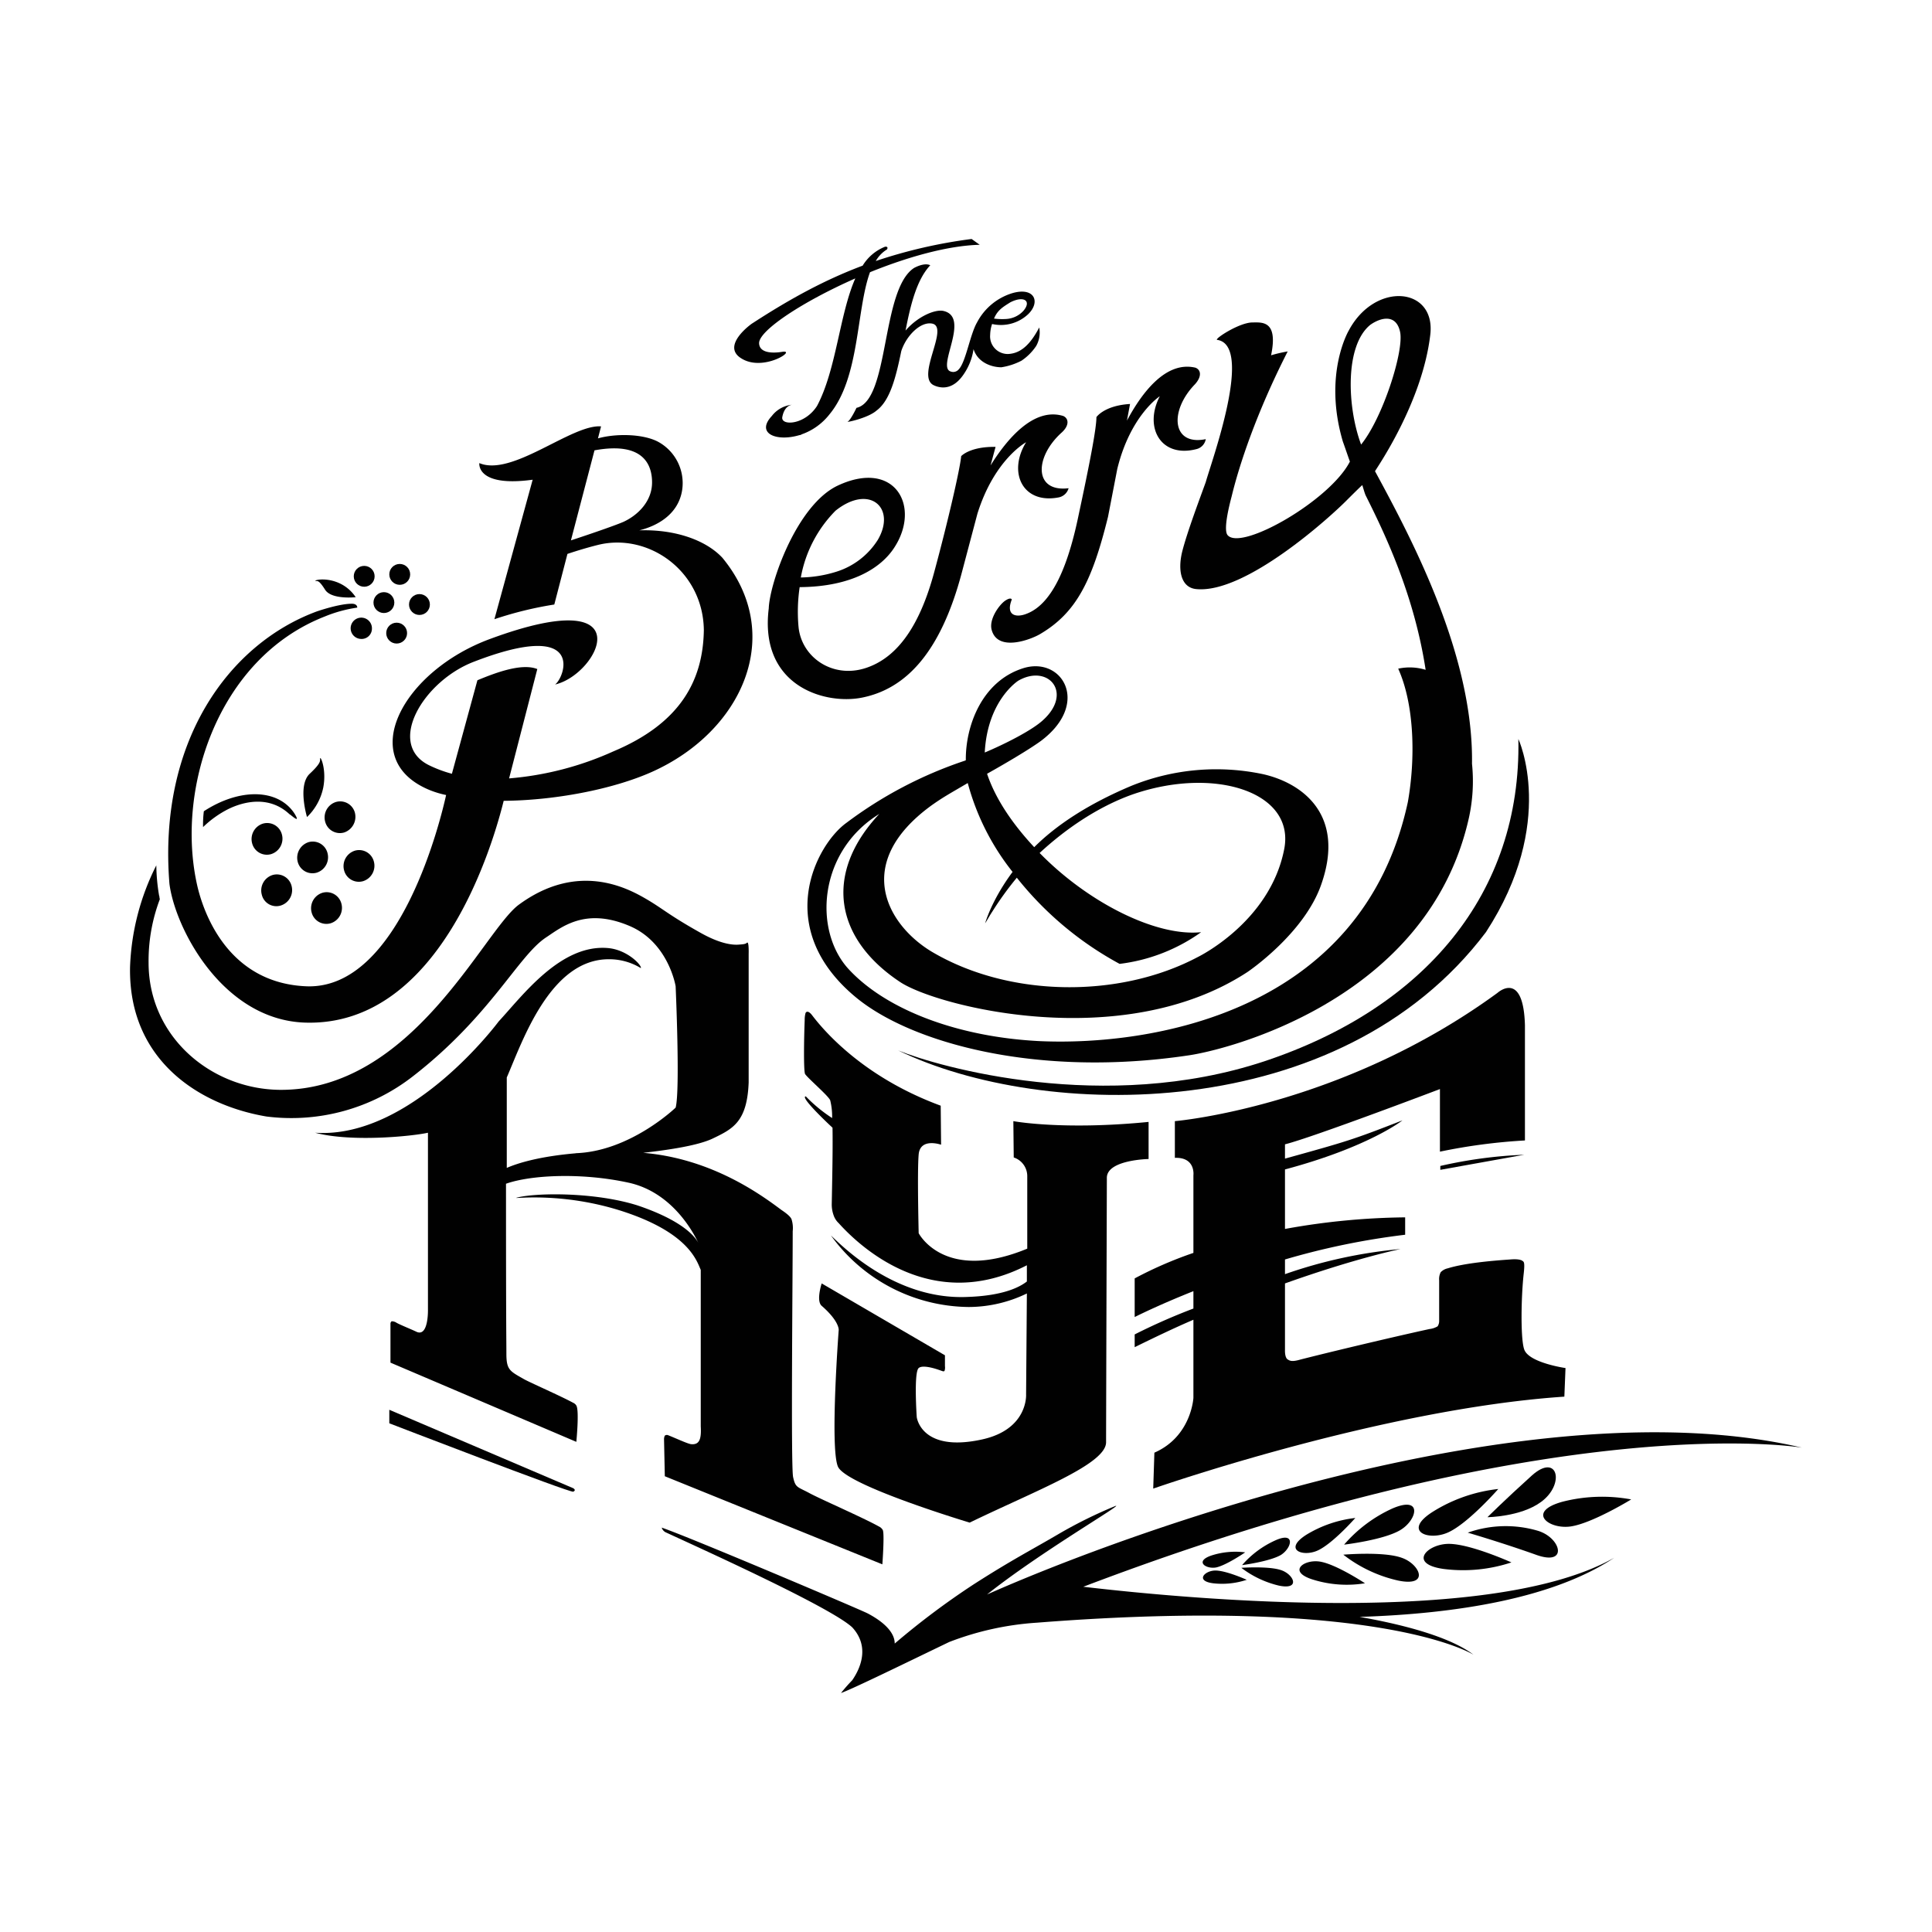 <svg id="Layer_1" data-name="Layer 1" xmlns="http://www.w3.org/2000/svg" width="500" height="500" viewBox="0 0 500 500">
  <defs>
    <style>
      .cls-1 {
        fill: #010101;
      }
    </style>
  </defs>
  <title>logo</title>
  <g id="_Group_" data-name="&lt;Group&gt;">
    <path id="_Path_" data-name="&lt;Path&gt;" class="cls-1" d="M84.153,152.65c1.7,2.6,7.9,1.9,7.9,1.9a10.137,10.137,0,0,0-4.9-3.9c-3.2-1.2-5.9-.5-5.5-0.3C82.153,150.45,82.453,149.95,84.153,152.65Z"/>
    <circle id="_Path_2" data-name="&lt;Path&gt;" class="cls-1" cx="94.253" cy="149.15" r="2.7"/>
    <circle id="_Path_3" data-name="&lt;Path&gt;" class="cls-1" cx="99.353" cy="155.95" r="2.7"/>
    <path id="_Path_4" data-name="&lt;Path&gt;" class="cls-1" d="M96.253,162.75a2.754,2.754,0,1,0-2.9,2.6A2.661,2.661,0,0,0,96.253,162.75Z"/>
    <circle id="_Path_5" data-name="&lt;Path&gt;" class="cls-1" cx="102.653" cy="163.85" r="2.7"/>
    <circle id="_Path_6" data-name="&lt;Path&gt;" class="cls-1" cx="103.453" cy="148.65" r="2.7"/>
    <circle id="_Path_7" data-name="&lt;Path&gt;" class="cls-1" cx="108.553" cy="156.45" r="2.7"/>
    <path id="_Path_8" data-name="&lt;Path&gt;" class="cls-1" d="M327.253,274.65c-41.3,13.7-84.3,1.5-94.8-2.8,37.3,18.1,114.2,19.6,152.1-30.6,18.5-28.4,8.4-50,8.4-50C393.753,231.25,368.653,260.85,327.253,274.65Z"/>
    <path id="_Path_9" data-name="&lt;Path&gt;" class="cls-1" d="M164.953,311.95c-10.8-3.4-25.5-3.3-30.8-2.1-3.8.9,12.1-2.3,30.8,5,13.5,5.3,15.4,11.5,16.4,13.8v40.5c0.2,3.4-.4,4.8-2.5,4.6-0.9-.1-4.1-1.6-5.9-2.3a0.853,0.853,0,0,0-.9.1,2.175,2.175,0,0,0-.2,1l0.2,9.5,56.3,22.8s0.6-8,.1-8.9a2.235,2.235,0,0,0-1-.9c-4.1-2.3-15.4-7.2-18.1-8.7-3-1.6-3.5-1.3-4.1-4.1s-0.1-51.7-.1-63.6a7.552,7.552,0,0,0-.3-3.1c-0.3-.8-1.7-1.8-2.6-2.4-5.1-3.8-17.9-13.3-35.8-14.8,6.1-.7,14-1.8,18-3.7,5.2-2.5,8.9-4.3,9.3-14.5v-33.3s0.1-3.2-.4-2.9c-0.3.2-.3,0.4-2,0.5-1.9.2-5.1-.3-9.8-2.9-8.6-4.8-10-6.4-14.5-9-5-2.9-17.7-9.5-32.8,1.6-9.1,6.7-27.5,48.2-61.9,47.9-17.7-.2-33.9-13.7-33.9-32.9a45.017,45.017,0,0,1,2.9-16.4c0-.2-0.1-0.4-0.1-0.7,0-.1-0.1-0.3-0.1-0.4a50.1,50.1,0,0,1-.7-7.7,63.217,63.217,0,0,0-6.8,26.4c-0.4,23.8,17.6,35.6,35.3,38.6a51.172,51.172,0,0,0,37.9-10.4c20.1-15.6,27.2-31.1,34.4-35.9,4.1-2.7,10.2-7.9,21.7-3,10.1,4.3,11.9,15.6,11.9,15.6s1.2,27,0,31.4c0,0-11.8,11.4-26,11.8h0.4c-9.5.8-15.1,2.5-18.1,3.8v-23.4c4-9.2,11.2-30.7,26.5-30.6a15.735,15.735,0,0,1,8.2,2.3c0.3-.7-3.5-4.8-8.6-5.2-12.2-1-22,12.3-28.2,19h0s-22.6,30.5-47.5,28.8c9.4,2.5,25.2.9,29.2,0v45.7s0.2,7.3-3,5.8c-1-.5-4-1.7-5.1-2.3a2.21,2.21,0,0,0-1.3-.4,0.778,0.778,0,0,0-.3.6v10.1l48.1,20.5s0.8-8.1,0-9.4a1.779,1.779,0,0,0-.8-0.7c-3.1-1.7-11.3-5.3-12.7-6.1-3.7-2.1-4.6-2.4-4.6-6.6,0-4-.1-4.8-0.1-44,6.5-2.3,19.6-2.9,31.6-.3,11.3,2.4,16.9,12.8,18.3,15.9C180.053,320.05,176.553,315.85,164.953,311.95Z"/>
    <path id="_Path_10" data-name="&lt;Path&gt;" class="cls-1" d="M216.853,379.55c2.1,4.9,34.1,14.5,34.1,14.5,17.1-8.3,35.3-15.1,35.3-20.8,0-5.8.2-68.3,0.2-68.3-0.2-4.8,10.8-5,10.8-5v-9.6c-22.3,2.2-35-.2-35-0.2l0.1,9.4a5.076,5.076,0,0,1,3.5,4.8v18.8c-21.5,8.9-28.1-4-28.1-4s-0.4-16.1,0-20.4c0.4-4.4,5.8-2.5,5.8-2.5l-0.1-10.1c-19-7-29.3-18.2-33.2-23.3-1.1-1.5-1.7-1-1.8-.6a6.817,6.817,0,0,0-.2,1.8c-0.2,5-.3,13.1.1,13.9,0.7,1.1,6,5.6,6.5,6.8a17.375,17.375,0,0,1,.5,4.6,38.854,38.854,0,0,1-6.8-5.6c-1.5,0,4.1,5.5,6.9,8.1,0.1,6-.1,14.3-0.2,19.9a8.21,8.21,0,0,0,.5,2.8,4.93,4.93,0,0,0,1.3,2c5.4,6,24,23.6,48.7,10.9v4.2c-1.8,1.4-6,3.7-15.5,4-18.9.8-32.8-13.7-35.2-15.9a44.458,44.458,0,0,0,35.6,18.5,34.617,34.617,0,0,0,15.1-3.5l-0.2,26.1s0.6,9.1-11.5,11.7c-15.7,3.4-16.8-5.8-16.8-5.8s-0.8-11.6.5-12.7c0.9-.8,3.6-0.1,5.3.5,0.9,0.3,1.2.5,1.4,0.2a2.7,2.7,0,0,0,.1-1.2v-2.8l-31.9-18.6s-1.5,4.5,0,5.8c4.7,4.1,4.4,6.3,4.4,6.3S214.753,374.65,216.853,379.55Z"/>
    <path id="_Path_11" data-name="&lt;Path&gt;" class="cls-1" d="M298.753,375.95l-0.3,9.3s58.8-20.6,106.4-23.8l0.3-7.4s-9.1-1.3-10.6-4.6c-1.1-2.4-.9-14-0.2-20,0.3-2.8,0-2.9-.3-3.1-0.2-.2-1-0.6-3.2-0.4-4.4.3-11.7,0.9-16.2,2.3a3.535,3.535,0,0,0-1.8,1,3.869,3.869,0,0,0-.4,2.1v10.5a2.464,2.464,0,0,1-.4,1.4,5.167,5.167,0,0,1-2.1.7c-9.2,2-26,6-33.4,7.9-2.1.6-2.7,0.4-3.4-.1-0.7-.6-0.6-2.4-0.6-2.4v-17.2c18.5-6.6,29.9-8.9,29.9-8.9a124.416,124.416,0,0,0-29.9,6.5v-3.8a190.285,190.285,0,0,1,31.1-6.4v-4.5a182.5,182.5,0,0,0-31.1,3v-15.4c21.7-5.8,30.4-12.7,30.4-12.7-13.1,5.1-14.2,5.4-30.4,9.9v-3.7c7.2-1.8,40.1-14.3,40.1-14.3v16.2a148.052,148.052,0,0,1,22-2.9v-29.8c-0.4-14.5-7.1-8.4-7.1-8.4-40.5,29.6-83.5,33.2-83.5,33.2v9.5c5.4-.2,4.8,4.5,4.8,4.5v20.1a102.652,102.652,0,0,0-15.2,6.6v10s5.9-3,15.2-6.7v4.5a156.057,156.057,0,0,0-15.2,6.7v3.3c5.3-2.6,10.3-5,15.2-7.1v20.2S308.353,371.75,298.753,375.95Z"/>
    <path id="_Path_12" data-name="&lt;Path&gt;" class="cls-1" d="M255.453,412.65c13.5-10.8,35.9-23.8,33.2-22.9a118.412,118.412,0,0,0-14.6,7.2c-6.8,4-12.3,6.8-22.1,13.1a200.744,200.744,0,0,0-20.4,15.3c0-3.9-5.1-6.8-7-7.8s-46.7-20-53.3-22.2a2.008,2.008,0,0,0,1,1.2c8.2,3.8,42.6,19.3,48.3,24.6,4.7,5.1,2,10.8,0,13.7a41.893,41.893,0,0,0-2.9,3.3c2.9-1,17.6-8.2,28-13.2a76.709,76.709,0,0,1,22.7-5c89.2-7,113,8.3,113,8.3-5.5-4.2-16.4-7.5-29.5-9.8,25.1-.8,50.1-4.8,65.9-15.3-31.2,17.7-107.5,11-137.4,7.5,123.1-46.8,186-36,186-36C396.653,358.35,292.153,396.35,255.453,412.65Z"/>
    <path id="_Path_13" data-name="&lt;Path&gt;" class="cls-1" d="M313.553,402.55c-4.5,1.5-1.5,3.6,1.2,3.1,2.7-.6,7.5-3.9,7.5-3.9A20.1,20.1,0,0,0,313.553,402.55Z"/>
    <path id="_Path_14" data-name="&lt;Path&gt;" class="cls-1" d="M331.553,406.35c-3.2-1.1-10.3-.6-10.3-0.6a25.812,25.812,0,0,0,9.7,4.6C336.653,411.55,334.853,407.45,331.553,406.35Z"/>
    <path id="_Path_15" data-name="&lt;Path&gt;" class="cls-1" d="M330.053,398.65a24.881,24.881,0,0,0-8.6,6.4s7-.9,10-2.6C334.353,400.65,335.353,396.25,330.053,398.65Z"/>
    <path id="_Path_16" data-name="&lt;Path&gt;" class="cls-1" d="M362.753,403.15c-4.7-1.7-15.1-.8-15.1-0.8a35.8,35.8,0,0,0,14.2,6.7C370.153,410.75,367.453,404.75,362.753,403.15Z"/>
    <path id="_Path_17" data-name="&lt;Path&gt;" class="cls-1" d="M362.453,395.95c4.3-2.6,5.8-8.9-2-5.6a36.343,36.343,0,0,0-12.6,9.4S358.153,398.55,362.453,395.95Z"/>
    <path id="_Path_18" data-name="&lt;Path&gt;" class="cls-1" d="M397.953,396.15a29.445,29.445,0,0,0-18.1.5s8.9,2.6,17.6,5.7C405.953,405.45,404.053,397.95,397.953,396.15Z"/>
    <path id="_Path_19" data-name="&lt;Path&gt;" class="cls-1" d="M396.453,381.85c-7.1,6.4-11.5,10.8-11.5,10.8s8.6-.1,13.8-3.9C405.153,384.15,403.153,375.85,396.453,381.85Z"/>
    <path id="_Path_20" data-name="&lt;Path&gt;" class="cls-1" d="M313.953,409.75a20.185,20.185,0,0,0,8.7-.9s-5.3-2.4-8.1-2.4S309.253,409.15,313.953,409.75Z"/>
    <path id="_Path_21" data-name="&lt;Path&gt;" class="cls-1" d="M339.953,408.85a29.336,29.336,0,0,0,13.3.9s-7.4-4.9-11.6-5.6S332.953,406.75,339.953,408.85Z"/>
    <path id="_Path_22" data-name="&lt;Path&gt;" class="cls-1" d="M341.053,401.25c3.9-1.8,9.7-8.4,9.7-8.4a31.1,31.1,0,0,0-12.6,4.3C331.953,401.05,337.153,403.05,341.053,401.25Z"/>
    <path id="_Path_23" data-name="&lt;Path&gt;" class="cls-1" d="M373.653,406.05a39.768,39.768,0,0,0,17.5-1.7s-10.6-4.8-16.2-4.8S364.253,404.75,373.653,406.05Z"/>
    <path id="_Path_24" data-name="&lt;Path&gt;" class="cls-1" d="M374.853,396.55c5.2-2.4,12.9-11.2,12.9-11.2a40.122,40.122,0,0,0-16.8,5.8C362.753,396.25,369.653,398.95,374.853,396.55Z"/>
    <path id="_Path_25" data-name="&lt;Path&gt;" class="cls-1" d="M406.453,395.05c5.6-.8,15.7-7,15.7-7a41.3,41.3,0,0,0-17.8.6C394.953,391.25,400.753,395.85,406.453,395.05Z"/>
    <path id="_Path_26" data-name="&lt;Path&gt;" class="cls-1" d="M148.353,385.15l-47.6-20.3v3.5s46.7,18,47.6,17.7C149.253,385.65,148.353,385.15,148.353,385.15Z"/>
    <path id="_Path_27" data-name="&lt;Path&gt;" class="cls-1" d="M394.453,298.85a117.06,117.06,0,0,0-21.7,2.9v1Z"/>
    <path id="_Compound_Path_" data-name="&lt;Compound Path&gt;" class="cls-1" d="M78.953,264.65c35.2,1.1,48.8-46.9,51.4-57.4,13-.1,28.1-2.9,38.4-7.5,23.4-10.5,34.6-35.5,18.2-55.4-4.2-4.5-12.1-7.4-21.5-7.1,4.1-1,10.1-3.8,11.1-10.5a12.178,12.178,0,0,0-6.2-12.4c-3.9-2.1-11-2.2-15.6-.9l0.8-3.1c-7.6-.6-23,13.1-31.5,9.5,0,0-.9,6.3,13.8,4.3l-9.9,36.1a94.572,94.572,0,0,1,15.5-3.8l3.4-13.1c2.7-.9,5.4-1.7,7.8-2.3,13-3.3,27.3,6.6,27.5,22-0.2,13.5-6.5,24.3-23.4,31.4a81.526,81.526,0,0,1-27,7l7.3-28.3c-4-1.6-10.7.9-15.5,2.9l-6.6,24.2a32.333,32.333,0,0,1-5.9-2.2c-11.2-5.5-1.5-21.8,11.6-26.8,29-11.2,23.6,4,21,5.9,11.3-2.6,23.3-26.6-16.8-11.8-22.6,8.3-35,31.1-15.7,39.1a24.191,24.191,0,0,0,4.3,1.3c-1.1,5-11.7,50.5-36.2,49.5-19.1-.8-26-17-28.1-25.6-5.9-24.9,5-59.2,32.9-70.1a35.293,35.293,0,0,1,8.4-2.3s0.1-.9-1.2-1c-3.3-.1-9.3,2-9.3,2-22.7,8.4-41.1,33.6-38.1,70.5C45.353,240.35,57.653,263.95,78.953,264.65Zm89.8-139.8c0,4.9-3.7,8.5-7.4,10.2-1.8.8-8.1,3-13.6,4.8l6.1-23.3C166.853,114.15,168.753,120.65,168.753,124.85Z"/>
    <path id="_Compound_Path_2" data-name="&lt;Compound Path&gt;" class="cls-1" d="M256.353,120.45l1.3-4.8c-6.7-.1-8.9,2.4-8.9,2.4-0.3,3.3-3.4,16.8-7,30.1s-9.2,21.9-17.6,24.7c-8.7,2.9-16.8-2.8-17.5-10.7a43.233,43.233,0,0,1,.3-10.2c13.7-.1,21.1-5.1,24.4-10.1,7.1-10.7.3-23.1-14.5-16.2-10.7,5-17.7,25.4-17.9,31.8-2.5,20.1,14.5,25,24.1,23.1,11.6-2.3,20.5-12,25.9-32.5l4-15.1c4.4-14.1,12.6-18.5,12.6-18.5-4.8,7.8-.9,16,8.3,14.3a3.327,3.327,0,0,0,2.7-2.4c-9,1.1-8.9-8-1.8-14.4,2.1-1.9,1.8-3.7.4-4.3C267.553,105.35,260.653,113.55,256.353,120.45Zm-40.1,11.7c8.8-7,15.8-.7,10.9,7.6a19.585,19.585,0,0,1-11,8.3,32.233,32.233,0,0,1-8.9,1.4A32.8,32.8,0,0,1,216.253,132.15Z"/>
    <path id="_Path_28" data-name="&lt;Path&gt;" class="cls-1" d="M265.653,158.85c-2.5,1-5.5.6-3.8-3.7,0,0-.2-0.7-1.7.3s-4.3,4.8-3.5,7.6c1.6,5.8,10.3,2.4,12.6,1,9.3-5.5,13.4-13.7,17.5-30.3l2.4-12.4c3.4-13.9,11-18.8,11-18.8-4.2,8.1.3,16,9.4,13.7a3.221,3.221,0,0,0,2.5-2.6c-8.8,1.8-9.5-7.3-2.8-14.2,1.9-2.1,1.5-3.8.1-4.3-7.7-1.8-13.9,6.6-17.7,13.7l0.8-4.3c-6.7.4-8.7,3.4-8.7,3.4,0,3.1-1.9,12.7-4.6,25.3C276.553,145.85,272.553,156.25,265.653,158.85Z"/>
    <path id="_Path_29" data-name="&lt;Path&gt;" class="cls-1" d="M76.153,210.45c-4.3-6.4-14.2-6.5-23.4-.5a28.154,28.154,0,0,0-.2,4.1,26.726,26.726,0,0,1,6.4-4.6c4.2-2.1,10.8-3.6,16,1.3C75.053,210.65,78.153,213.65,76.153,210.45Z"/>
    <path id="_Path_30" data-name="&lt;Path&gt;" class="cls-1" d="M83.653,203.85c0.9-4.7-.7-8.2-0.8-7.6s0.5,1-2.7,4-0.7,11.2-.7,11.2A14.684,14.684,0,0,0,83.653,203.85Z"/>
    <path id="_Path_31" data-name="&lt;Path&gt;" class="cls-1" d="M91.853,210.35a3.939,3.939,0,0,0-4.9-2.8,4.185,4.185,0,0,0-2.8,5.1,3.939,3.939,0,0,0,4.9,2.8A4.281,4.281,0,0,0,91.853,210.35Z"/>
    <path id="_Path_32" data-name="&lt;Path&gt;" class="cls-1" d="M77.053,223.05a3.939,3.939,0,0,0,4.9,2.8,4.185,4.185,0,0,0,2.8-5.1,3.939,3.939,0,0,0-4.9-2.8A4.232,4.232,0,0,0,77.053,223.05Z"/>
    <path id="_Path_33" data-name="&lt;Path&gt;" class="cls-1" d="M70.153,221.05a4.185,4.185,0,0,0,2.8-5.1,3.939,3.939,0,0,0-4.9-2.8,4.185,4.185,0,0,0-2.8,5.1A3.939,3.939,0,0,0,70.153,221.05Z"/>
    <path id="_Path_34" data-name="&lt;Path&gt;" class="cls-1" d="M72.653,234.35a4.185,4.185,0,0,0,2.8-5.1,3.939,3.939,0,0,0-4.9-2.8,4.185,4.185,0,0,0-2.8,5.1A3.865,3.865,0,0,0,72.653,234.35Z"/>
    <path id="_Path_35" data-name="&lt;Path&gt;" class="cls-1" d="M93.953,228.05a4.185,4.185,0,0,0,2.8-5.1,3.939,3.939,0,0,0-4.9-2.8,4.185,4.185,0,0,0-2.8,5.1A3.939,3.939,0,0,0,93.953,228.05Z"/>
    <path id="_Path_36" data-name="&lt;Path&gt;" class="cls-1" d="M85.553,238.95a4.185,4.185,0,0,0,2.8-5.1,3.939,3.939,0,0,0-4.9-2.8,4.185,4.185,0,0,0-2.8,5.1A3.939,3.939,0,0,0,85.553,238.95Z"/>
    <path id="_Compound_Path_3" data-name="&lt;Compound Path&gt;" class="cls-1" d="M312.053,124.75c-1.7,4.7-4.8,12.9-6.1,18-1.2,4.9-.3,9.3,3.6,9.7,12.7,1.3,34.7-18.6,39.2-23.2,0,0,3.4-3.4,3.8-3.7,0.1,0.2.6,2.1,0.9,2.7,4.7,9.4,12.5,25.4,15.5,45.1a14,14,0,0,0-7.1-.3c4.2,9.3,4.5,23.2,2.5,34.5-11.9,55.2-67.5,63.1-95.1,61.9-20.9-1-39.6-7.9-49.5-18.5-9.3-9.9-8.1-30.5,7.8-40.3-14.5,15.5-11.5,32.3,5.4,43.5,9.5,6.3,57.5,18.6,89.9-2.6,0,0,14.7-9.9,19.1-22.7,6.4-18.3-5.3-26.3-15.1-28.5a58.488,58.488,0,0,0-34,3c-11.2,4.7-19.5,10.2-25.2,15.9-5.5-5.9-10-12.4-12.2-19,11.2-6.3,14.2-8.7,14.2-8.7,12.6-9.7,5.1-21.8-4.9-18.6-10.7,3.4-14.9,15-14.8,23.8l-0.2.1a107.6,107.6,0,0,0-30.7,16.1c-7.8,5.6-19.3,27.2,2.5,45.2,14.3,11.8,46.9,20.8,85.9,15,5-.7,20.1-4.2,35.5-13.2h0c0.2-.1.3-0.2,0.5-0.3,15.7-9.3,31.4-24.3,36.7-48a44.211,44.211,0,0,0,.8-14c0.4-28.1-15.5-58-25.1-75.7,0.2-.5,12.2-17.5,14.3-35.3,1.5-12.4-14.3-13.9-21.1-1.1,0,0-6.7,11.3-1.5,28.8,0.1,0.2,1.7,4.9,1.8,5.1-5.1,10-27.9,23.1-31.6,19.1-1.2-1.2.2-7.1,1-10.1,1.9-7.9,6.3-21.4,14.5-37.5a36.017,36.017,0,0,0-4.3,1c1.9-9.1-2.4-8.5-4.8-8.5-3.4,0-9.8,4.2-9.2,4.5C324.553,89.25,313.553,119.35,312.053,124.75Zm-48.5,51.4c7.7-4.4,14.2,3.1,6.4,10.2-2.9,2.7-10.1,6.3-15.1,8.4C255.553,181.15,263.553,176.15,263.553,176.15Zm-22.5,32.3c3.1-2.2,4.8-3.1,9.4-5.8a63.153,63.153,0,0,0,11.6,23c-5.5,7.4-7.1,13.3-7.1,13.3,0.7-1.1,1.1-1.9,1.9-3.1a83.582,83.582,0,0,1,6.3-8.7,86.4,86.4,0,0,0,26.6,22.3,45.777,45.777,0,0,0,21.1-8.2c-11.6,1.2-29.2-7.6-41.8-20.5,6.7-6.2,15-11.9,23.9-15.1,21.1-7.4,42.3-.8,39.4,14.1-3.7,19-22.5,28-22.5,28-20.3,10.7-48.8,10.4-68.8-1.5C229.653,239.35,220.453,223.45,241.053,208.45Zm113.6-124.4c2.7-1.9,6.7-2.9,7.7,1.9,1,5-4.5,22.2-10.1,29.1C348.653,105.45,347.953,89.45,354.653,84.05Z"/>
    <path id="_Path_37" data-name="&lt;Path&gt;" class="cls-1" d="M191.853,92.75c5.7,3.6,14.5-2.3,10.6-1.7-3.1.5-6,.1-6-2.3,0.1-3.3,11.3-10.7,24.9-16.7-4.1,9.3-4.9,23.6-9.9,33-3.2,5-9.4,5.2-9,2.9,0.4-2.1,1.4-3,2.5-3.2a7.518,7.518,0,0,0-5.2,2.9c-4.2,4.5,1.1,6.7,7,5a4.332,4.332,0,0,1,.5-0.1,0.1,0.1,0,0,0,.1-0.1,15.753,15.753,0,0,0,7.3-5.2h0c7.9-9.5,6.9-26.9,10.5-36.8,9.6-3.9,20.1-6.9,28.4-7.1l-2.1-1.5a129.309,129.309,0,0,0-24.8,5.7,8.362,8.362,0,0,1,2.9-3s0.5-.8-0.5-0.7a11.949,11.949,0,0,0-5.8,4.9c-9.6,3.6-18.5,8.4-28.5,14.9C194.653,83.65,186.453,89.45,191.853,92.75Z"/>
    <path id="_Compound_Path_4" data-name="&lt;Compound Path&gt;" class="cls-1" d="M248.153,95.55a1.857,1.857,0,0,1-2.1.6c-3.8-1.1,5.3-14.2-2-15.7-2.2-.4-6.6,1.5-9.7,5.1,1.3-6.7,2.9-13.2,6.4-16.9-1.6-.8-4.2.7-4.2,0.7-8.6,5.6-6.3,34.3-14.9,36.2,0,0-1.5,3.2-2.3,3.6-0.4.2,5.2-.9,7.5-2.9h0c3.5-2.6,5-8.6,6.4-15.4,1.3-4,5-7.7,8-7.1,4.5,0.9-4.2,13.5.3,15.9,1.4,0.7,4.6,1.6,7.5-2.3a15.425,15.425,0,0,0,2.9-7c1.1,3.5,4.7,4.7,7.2,4.7a16.7,16.7,0,0,0,5.2-1.7,13.726,13.726,0,0,0,3.8-3.8,7.068,7.068,0,0,0,.8-4.8c-2.1,4-4.4,6.4-7.4,6.8a4.557,4.557,0,0,1-5.3-4.9,9.185,9.185,0,0,1,.5-2.8,10.3,10.3,0,0,0,9.4-2.6c3.2-3.2,1.5-7-4.1-5.4a15.334,15.334,0,0,0-9.2,7.6C251.053,86.55,249.953,93.65,248.153,95.55Zm13.3-17.3c3.5-1.8,5.6-.4,3.4,2.2a6.57,6.57,0,0,1-4.4,2.1,16.578,16.578,0,0,1-3.2-.1C258.153,80.25,259.553,79.45,261.453,78.25Z"/>
  </g>
</svg>
